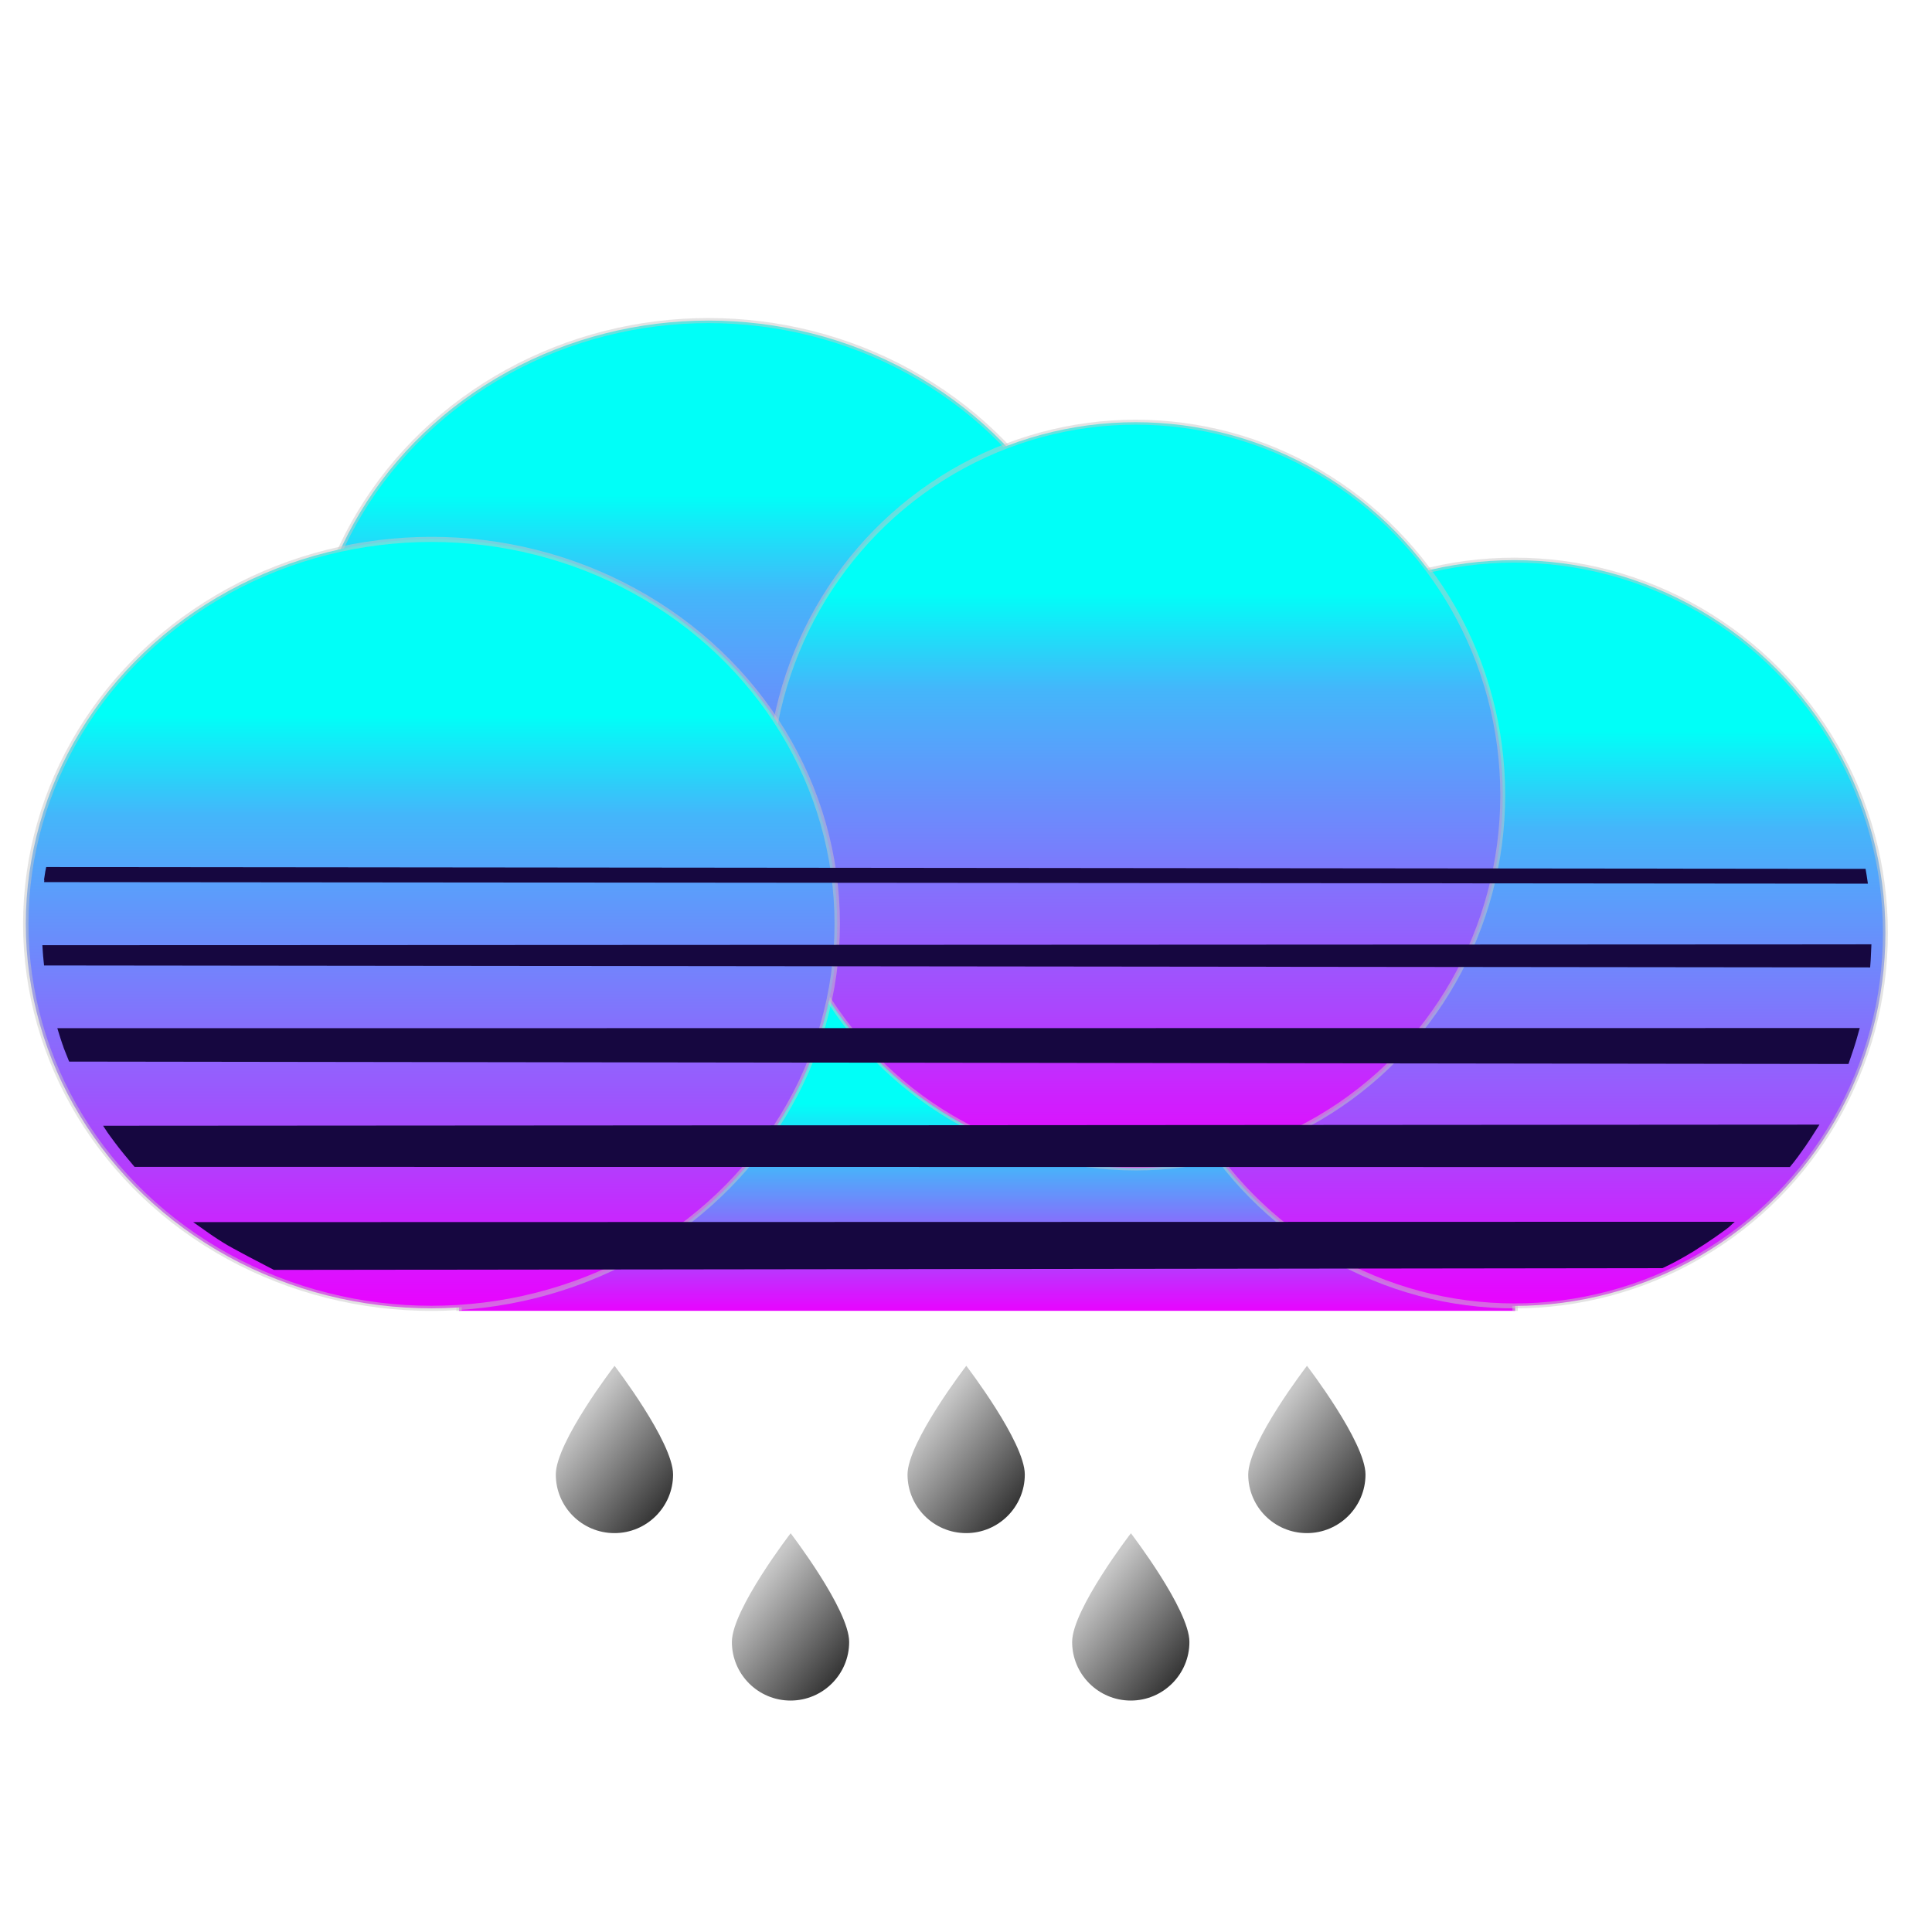 <svg id="enpcN956iKX1" xmlns="http://www.w3.org/2000/svg" xmlns:xlink="http://www.w3.org/1999/xlink" viewBox="0 0 300 300" shape-rendering="geometricPrecision" text-rendering="geometricPrecision"><defs><filter id="enpcN956iKX2-filter" x="-150%" width="400%" y="-150%" height="400%"><feGaussianBlur id="enpcN956iKX2-filter-drop-shadow-0-blur" in="SourceAlpha" stdDeviation="5,5"/><feOffset id="enpcN956iKX2-filter-drop-shadow-0-offset" dx="0" dy="-5" result="tmp"/><feFlood id="enpcN956iKX2-filter-drop-shadow-0-flood" flood-color="#bb9dfb"/><feComposite id="enpcN956iKX2-filter-drop-shadow-0-composite" operator="in" in2="tmp"/><feMerge id="enpcN956iKX2-filter-drop-shadow-0-merge" result="result"><feMergeNode id="enpcN956iKX2-filter-drop-shadow-0-merge-node-1"/><feMergeNode id="enpcN956iKX2-filter-drop-shadow-0-merge-node-2" in="SourceGraphic"/></feMerge></filter><linearGradient id="enpcN956iKX2-fill" x1="0.5" y1="0.229" x2="0.5" y2="1" spreadMethod="pad" gradientUnits="objectBoundingBox" gradientTransform="translate(0 0)"><stop id="enpcN956iKX2-fill-0" offset="0%" stop-color="#00fff8"/><stop id="enpcN956iKX2-fill-1" offset="16.81%" stop-color="#44b6fa"/><stop id="enpcN956iKX2-fill-2" offset="45.252%" stop-color="#787efc"/><stop id="enpcN956iKX2-fill-3" offset="71.918%" stop-color="#aa47fd"/><stop id="enpcN956iKX2-fill-4" offset="100%" stop-color="#e903ff"/></linearGradient><filter id="enpcN956iKX3-filter" x="-150%" width="400%" y="-150%" height="400%"><feGaussianBlur id="enpcN956iKX3-filter-drop-shadow-0-blur" in="SourceAlpha" stdDeviation="5,5"/><feOffset id="enpcN956iKX3-filter-drop-shadow-0-offset" dx="5" dy="1" result="tmp"/><feFlood id="enpcN956iKX3-filter-drop-shadow-0-flood" flood-color="#bb9dfb"/><feComposite id="enpcN956iKX3-filter-drop-shadow-0-composite" operator="in" in2="tmp"/><feMerge id="enpcN956iKX3-filter-drop-shadow-0-merge" result="result"><feMergeNode id="enpcN956iKX3-filter-drop-shadow-0-merge-node-1"/><feMergeNode id="enpcN956iKX3-filter-drop-shadow-0-merge-node-2" in="SourceGraphic"/></feMerge></filter><linearGradient id="enpcN956iKX3-fill" x1="0.5" y1="0.5" x2="0.5" y2="1" spreadMethod="pad" gradientUnits="objectBoundingBox" gradientTransform="translate(0 0)"><stop id="enpcN956iKX3-fill-0" offset="0%" stop-color="#00fff8"/><stop id="enpcN956iKX3-fill-1" offset="35%" stop-color="#52a7fa"/><stop id="enpcN956iKX3-fill-2" offset="68%" stop-color="#9f54fd"/><stop id="enpcN956iKX3-fill-3" offset="100%" stop-color="#e903ff"/></linearGradient><filter id="enpcN956iKX4-filter" x="-150%" width="400%" y="-150%" height="400%"><feGaussianBlur id="enpcN956iKX4-filter-drop-shadow-0-blur" in="SourceAlpha" stdDeviation="5,5"/><feOffset id="enpcN956iKX4-filter-drop-shadow-0-offset" dx="5" dy="-1" result="tmp"/><feFlood id="enpcN956iKX4-filter-drop-shadow-0-flood" flood-color="#bb9dfb"/><feComposite id="enpcN956iKX4-filter-drop-shadow-0-composite" operator="in" in2="tmp"/><feMerge id="enpcN956iKX4-filter-drop-shadow-0-merge" result="result"><feMergeNode id="enpcN956iKX4-filter-drop-shadow-0-merge-node-1"/><feMergeNode id="enpcN956iKX4-filter-drop-shadow-0-merge-node-2" in="SourceGraphic"/></feMerge></filter><linearGradient id="enpcN956iKX4-fill" x1="0.5" y1="0.229" x2="0.5" y2="1" spreadMethod="pad" gradientUnits="objectBoundingBox" gradientTransform="translate(0 0)"><stop id="enpcN956iKX4-fill-0" offset="0%" stop-color="#00fff8"/><stop id="enpcN956iKX4-fill-1" offset="16.81%" stop-color="#44b6fa"/><stop id="enpcN956iKX4-fill-2" offset="45.252%" stop-color="#787efc"/><stop id="enpcN956iKX4-fill-3" offset="71.918%" stop-color="#aa47fd"/><stop id="enpcN956iKX4-fill-4" offset="100%" stop-color="#e903ff"/></linearGradient><filter id="enpcN956iKX5-filter" x="-150%" width="400%" y="-150%" height="400%"><feGaussianBlur id="enpcN956iKX5-filter-drop-shadow-0-blur" in="SourceAlpha" stdDeviation="5,5"/><feOffset id="enpcN956iKX5-filter-drop-shadow-0-offset" dx="2" dy="-5" result="tmp"/><feFlood id="enpcN956iKX5-filter-drop-shadow-0-flood" flood-color="#bb9dfb"/><feComposite id="enpcN956iKX5-filter-drop-shadow-0-composite" operator="in" in2="tmp"/><feMerge id="enpcN956iKX5-filter-drop-shadow-0-merge" result="result"><feMergeNode id="enpcN956iKX5-filter-drop-shadow-0-merge-node-1"/><feMergeNode id="enpcN956iKX5-filter-drop-shadow-0-merge-node-2" in="SourceGraphic"/></feMerge></filter><linearGradient id="enpcN956iKX5-fill" x1="0.5" y1="0.229" x2="0.5" y2="1" spreadMethod="pad" gradientUnits="objectBoundingBox" gradientTransform="translate(0 0)"><stop id="enpcN956iKX5-fill-0" offset="0%" stop-color="#00fff8"/><stop id="enpcN956iKX5-fill-1" offset="16.81%" stop-color="#44b6fa"/><stop id="enpcN956iKX5-fill-2" offset="45.252%" stop-color="#787efc"/><stop id="enpcN956iKX5-fill-3" offset="71.918%" stop-color="#aa47fd"/><stop id="enpcN956iKX5-fill-4" offset="100%" stop-color="#e903ff"/></linearGradient><filter id="enpcN956iKX6-filter" x="-150%" width="400%" y="-150%" height="400%"><feGaussianBlur id="enpcN956iKX6-filter-drop-shadow-0-blur" in="SourceAlpha" stdDeviation="5,5"/><feOffset id="enpcN956iKX6-filter-drop-shadow-0-offset" dx="-5" dy="0" result="tmp"/><feFlood id="enpcN956iKX6-filter-drop-shadow-0-flood" flood-color="#bb9dfb"/><feComposite id="enpcN956iKX6-filter-drop-shadow-0-composite" operator="in" in2="tmp"/><feMerge id="enpcN956iKX6-filter-drop-shadow-0-merge" result="result"><feMergeNode id="enpcN956iKX6-filter-drop-shadow-0-merge-node-1"/><feMergeNode id="enpcN956iKX6-filter-drop-shadow-0-merge-node-2" in="SourceGraphic"/></feMerge></filter><linearGradient id="enpcN956iKX6-fill" x1="0.5" y1="0.229" x2="0.5" y2="1" spreadMethod="pad" gradientUnits="objectBoundingBox" gradientTransform="translate(0 0)"><stop id="enpcN956iKX6-fill-0" offset="0%" stop-color="#00fff8"/><stop id="enpcN956iKX6-fill-1" offset="16.81%" stop-color="#44b6fa"/><stop id="enpcN956iKX6-fill-2" offset="45.252%" stop-color="#787efc"/><stop id="enpcN956iKX6-fill-3" offset="71.918%" stop-color="#aa47fd"/><stop id="enpcN956iKX6-fill-4" offset="100%" stop-color="#e903ff"/></linearGradient><filter id="enpcN956iKX8-filter" x="-150%" width="400%" y="-150%" height="400%"><feGaussianBlur id="enpcN956iKX8-filter-drop-shadow-0-blur" in="SourceAlpha" stdDeviation="14,14"/><feOffset id="enpcN956iKX8-filter-drop-shadow-0-offset" dx="0" dy="0" result="tmp"/><feFlood id="enpcN956iKX8-filter-drop-shadow-0-flood" flood-color="rgba(200,200,200,0.4)"/><feComposite id="enpcN956iKX8-filter-drop-shadow-0-composite" operator="in" in2="tmp"/><feMerge id="enpcN956iKX8-filter-drop-shadow-0-merge" result="result"><feMergeNode id="enpcN956iKX8-filter-drop-shadow-0-merge-node-1"/><feMergeNode id="enpcN956iKX8-filter-drop-shadow-0-merge-node-2" in="SourceGraphic"/></feMerge><feGaussianBlur id="enpcN956iKX8-filter-inner-shadow-0-blur" in="result" stdDeviation="5,5"/><feOffset id="enpcN956iKX8-filter-inner-shadow-0-offset" dx="0" dy="0" result="tmp"/><feComposite id="enpcN956iKX8-filter-inner-shadow-0-composite" operator="arithmetic" k2="-1" k3="1" in2="SourceGraphic"/><feColorMatrix id="enpcN956iKX8-filter-inner-shadow-0-color-matrix" type="matrix" values="0 0 0 0 0.784 0 0 0 0 0.784 0 0 0 0 0.784 0 0 0 0.3 0"/><feMerge id="enpcN956iKX8-filter-inner-shadow-0-merge" result="result"><feMergeNode id="enpcN956iKX8-filter-inner-shadow-0-merge-node-1" in="result"/><feMergeNode id="enpcN956iKX8-filter-inner-shadow-0-merge-node-2"/></feMerge></filter><linearGradient id="enpcN956iKX8-fill" x1="0.254" y1="0.254" x2="0.829" y2="0.909" spreadMethod="pad" gradientUnits="objectBoundingBox" gradientTransform="translate(0 0)"><stop id="enpcN956iKX8-fill-0" offset="0%" stop-color="#c8c8c8"/><stop id="enpcN956iKX8-fill-1" offset="100%" stop-color="#373737"/></linearGradient><filter id="enpcN956iKX9-filter" x="-150%" width="400%" y="-150%" height="400%"><feGaussianBlur id="enpcN956iKX9-filter-drop-shadow-0-blur" in="SourceAlpha" stdDeviation="14,14"/><feOffset id="enpcN956iKX9-filter-drop-shadow-0-offset" dx="0" dy="0" result="tmp"/><feFlood id="enpcN956iKX9-filter-drop-shadow-0-flood" flood-color="rgba(200,200,200,0.4)"/><feComposite id="enpcN956iKX9-filter-drop-shadow-0-composite" operator="in" in2="tmp"/><feMerge id="enpcN956iKX9-filter-drop-shadow-0-merge" result="result"><feMergeNode id="enpcN956iKX9-filter-drop-shadow-0-merge-node-1"/><feMergeNode id="enpcN956iKX9-filter-drop-shadow-0-merge-node-2" in="SourceGraphic"/></feMerge><feGaussianBlur id="enpcN956iKX9-filter-inner-shadow-0-blur" in="result" stdDeviation="5,5"/><feOffset id="enpcN956iKX9-filter-inner-shadow-0-offset" dx="0" dy="0" result="tmp"/><feComposite id="enpcN956iKX9-filter-inner-shadow-0-composite" operator="arithmetic" k2="-1" k3="1" in2="SourceGraphic"/><feColorMatrix id="enpcN956iKX9-filter-inner-shadow-0-color-matrix" type="matrix" values="0 0 0 0 0.784 0 0 0 0 0.784 0 0 0 0 0.784 0 0 0 0.3 0"/><feMerge id="enpcN956iKX9-filter-inner-shadow-0-merge" result="result"><feMergeNode id="enpcN956iKX9-filter-inner-shadow-0-merge-node-1" in="result"/><feMergeNode id="enpcN956iKX9-filter-inner-shadow-0-merge-node-2"/></feMerge></filter><linearGradient id="enpcN956iKX9-fill" x1="0.254" y1="0.254" x2="0.829" y2="0.909" spreadMethod="pad" gradientUnits="objectBoundingBox" gradientTransform="translate(0 0)"><stop id="enpcN956iKX9-fill-0" offset="0%" stop-color="#c8c8c8"/><stop id="enpcN956iKX9-fill-1" offset="100%" stop-color="#373737"/></linearGradient><filter id="enpcN956iKX10-filter" x="-150%" width="400%" y="-150%" height="400%"><feGaussianBlur id="enpcN956iKX10-filter-drop-shadow-0-blur" in="SourceAlpha" stdDeviation="14,14"/><feOffset id="enpcN956iKX10-filter-drop-shadow-0-offset" dx="0" dy="0" result="tmp"/><feFlood id="enpcN956iKX10-filter-drop-shadow-0-flood" flood-color="rgba(200,200,200,0.4)"/><feComposite id="enpcN956iKX10-filter-drop-shadow-0-composite" operator="in" in2="tmp"/><feMerge id="enpcN956iKX10-filter-drop-shadow-0-merge" result="result"><feMergeNode id="enpcN956iKX10-filter-drop-shadow-0-merge-node-1"/><feMergeNode id="enpcN956iKX10-filter-drop-shadow-0-merge-node-2" in="SourceGraphic"/></feMerge><feGaussianBlur id="enpcN956iKX10-filter-inner-shadow-0-blur" in="result" stdDeviation="5,5"/><feOffset id="enpcN956iKX10-filter-inner-shadow-0-offset" dx="0" dy="0" result="tmp"/><feComposite id="enpcN956iKX10-filter-inner-shadow-0-composite" operator="arithmetic" k2="-1" k3="1" in2="SourceGraphic"/><feColorMatrix id="enpcN956iKX10-filter-inner-shadow-0-color-matrix" type="matrix" values="0 0 0 0 0.784 0 0 0 0 0.784 0 0 0 0 0.784 0 0 0 0.3 0"/><feMerge id="enpcN956iKX10-filter-inner-shadow-0-merge" result="result"><feMergeNode id="enpcN956iKX10-filter-inner-shadow-0-merge-node-1" in="result"/><feMergeNode id="enpcN956iKX10-filter-inner-shadow-0-merge-node-2"/></feMerge></filter><linearGradient id="enpcN956iKX10-fill" x1="0.254" y1="0.254" x2="0.829" y2="0.909" spreadMethod="pad" gradientUnits="objectBoundingBox" gradientTransform="translate(0 0)"><stop id="enpcN956iKX10-fill-0" offset="0%" stop-color="#c8c8c8"/><stop id="enpcN956iKX10-fill-1" offset="100%" stop-color="#373737"/></linearGradient><filter id="enpcN956iKX11-filter" x="-150%" width="400%" y="-150%" height="400%"><feGaussianBlur id="enpcN956iKX11-filter-drop-shadow-0-blur" in="SourceAlpha" stdDeviation="14,14"/><feOffset id="enpcN956iKX11-filter-drop-shadow-0-offset" dx="0" dy="0" result="tmp"/><feFlood id="enpcN956iKX11-filter-drop-shadow-0-flood" flood-color="rgba(200,200,200,0.4)"/><feComposite id="enpcN956iKX11-filter-drop-shadow-0-composite" operator="in" in2="tmp"/><feMerge id="enpcN956iKX11-filter-drop-shadow-0-merge" result="result"><feMergeNode id="enpcN956iKX11-filter-drop-shadow-0-merge-node-1"/><feMergeNode id="enpcN956iKX11-filter-drop-shadow-0-merge-node-2" in="SourceGraphic"/></feMerge><feGaussianBlur id="enpcN956iKX11-filter-inner-shadow-0-blur" in="result" stdDeviation="5,5"/><feOffset id="enpcN956iKX11-filter-inner-shadow-0-offset" dx="0" dy="0" result="tmp"/><feComposite id="enpcN956iKX11-filter-inner-shadow-0-composite" operator="arithmetic" k2="-1" k3="1" in2="SourceGraphic"/><feColorMatrix id="enpcN956iKX11-filter-inner-shadow-0-color-matrix" type="matrix" values="0 0 0 0 0.784 0 0 0 0 0.784 0 0 0 0 0.784 0 0 0 0.3 0"/><feMerge id="enpcN956iKX11-filter-inner-shadow-0-merge" result="result"><feMergeNode id="enpcN956iKX11-filter-inner-shadow-0-merge-node-1" in="result"/><feMergeNode id="enpcN956iKX11-filter-inner-shadow-0-merge-node-2"/></feMerge></filter><linearGradient id="enpcN956iKX11-fill" x1="0.254" y1="0.254" x2="0.829" y2="0.909" spreadMethod="pad" gradientUnits="objectBoundingBox" gradientTransform="translate(0 0)"><stop id="enpcN956iKX11-fill-0" offset="0%" stop-color="#c8c8c8"/><stop id="enpcN956iKX11-fill-1" offset="100%" stop-color="#373737"/></linearGradient><filter id="enpcN956iKX12-filter" x="-150%" width="400%" y="-150%" height="400%"><feGaussianBlur id="enpcN956iKX12-filter-drop-shadow-0-blur" in="SourceAlpha" stdDeviation="14,14"/><feOffset id="enpcN956iKX12-filter-drop-shadow-0-offset" dx="0" dy="0" result="tmp"/><feFlood id="enpcN956iKX12-filter-drop-shadow-0-flood" flood-color="rgba(200,200,200,0.4)"/><feComposite id="enpcN956iKX12-filter-drop-shadow-0-composite" operator="in" in2="tmp"/><feMerge id="enpcN956iKX12-filter-drop-shadow-0-merge" result="result"><feMergeNode id="enpcN956iKX12-filter-drop-shadow-0-merge-node-1"/><feMergeNode id="enpcN956iKX12-filter-drop-shadow-0-merge-node-2" in="SourceGraphic"/></feMerge><feGaussianBlur id="enpcN956iKX12-filter-inner-shadow-0-blur" in="result" stdDeviation="5,5"/><feOffset id="enpcN956iKX12-filter-inner-shadow-0-offset" dx="0" dy="0" result="tmp"/><feComposite id="enpcN956iKX12-filter-inner-shadow-0-composite" operator="arithmetic" k2="-1" k3="1" in2="SourceGraphic"/><feColorMatrix id="enpcN956iKX12-filter-inner-shadow-0-color-matrix" type="matrix" values="0 0 0 0 0.784 0 0 0 0 0.784 0 0 0 0 0.784 0 0 0 0.3 0"/><feMerge id="enpcN956iKX12-filter-inner-shadow-0-merge" result="result"><feMergeNode id="enpcN956iKX12-filter-inner-shadow-0-merge-node-1" in="result"/><feMergeNode id="enpcN956iKX12-filter-inner-shadow-0-merge-node-2"/></feMerge></filter><linearGradient id="enpcN956iKX12-fill" x1="0.254" y1="0.254" x2="0.829" y2="0.909" spreadMethod="pad" gradientUnits="objectBoundingBox" gradientTransform="translate(0 0)"><stop id="enpcN956iKX12-fill-0" offset="0%" stop-color="#c8c8c8"/><stop id="enpcN956iKX12-fill-1" offset="100%" stop-color="#373737"/></linearGradient></defs><ellipse rx="150" ry="150" transform="matrix(.416 0 0 0.396 110.016 111.159)" filter="url(#enpcN956iKX2-filter)" fill="url(#enpcN956iKX2-fill)" stroke="#c8c8c8" stroke-width="2" stroke-opacity="0.5"/><path d="M-189.54,0.382C-189.54,-82.461,-82.843,-150,0,-150s200.938,67.539,200.938,150.382" transform="matrix(.42 0 0 0.427 148.779 202.952)" filter="url(#enpcN956iKX3-filter)" fill="url(#enpcN956iKX3-fill)" stroke="#c8c8c8" stroke-width="2" stroke-opacity="0.5"/><ellipse rx="150" ry="150" transform="matrix(.384 0 0 0.386 233.245 145.266)" filter="url(#enpcN956iKX4-filter)" fill="url(#enpcN956iKX4-fill)" stroke="#c8c8c8" stroke-width="2" stroke-opacity="0.5"/><ellipse rx="150" ry="150" transform="matrix(.38 0 0 0.386 175.586 125.389)" filter="url(#enpcN956iKX5-filter)" fill="url(#enpcN956iKX5-fill)" stroke="#c8c8c8" stroke-width="2" stroke-opacity="0.5"/><ellipse rx="150" ry="150" transform="matrix(.42 0 0 0.398 69.104 143.458)" filter="url(#enpcN956iKX6-filter)" fill="url(#enpcN956iKX6-fill)" stroke="#c8c8c8" stroke-width="2" stroke-opacity="0.5"/><g transform="translate(.025 13.458)"><path style="mix-blend-mode:screen" d="M-24.676,0c0-13.628,24.73-45.718,24.73-45.718s24.622,32.09,24.622,45.718-11.048,24.676-24.676,24.676-24.676-11.048-24.676-24.676Z" transform="matrix(.369 0 0 0.369 95.385 215.497)" filter="url(#enpcN956iKX8-filter)" fill="url(#enpcN956iKX8-fill)" stroke-width="0"/><path style="mix-blend-mode:screen" d="M-24.676,0c0-13.628,24.73-45.718,24.73-45.718s24.622,32.09,24.622,45.718-11.048,24.676-24.676,24.676-24.676-11.048-24.676-24.676Z" transform="matrix(.369 0 0 0.369 150 215.497)" filter="url(#enpcN956iKX9-filter)" fill="url(#enpcN956iKX9-fill)" stroke-width="0"/><path style="mix-blend-mode:screen" d="M-24.676,0c0-13.628,24.73-45.718,24.73-45.718s24.622,32.09,24.622,45.718-11.048,24.676-24.676,24.676-24.676-11.048-24.676-24.676Z" transform="matrix(.369 0 0 0.369 202.903 215.497)" filter="url(#enpcN956iKX10-filter)" fill="url(#enpcN956iKX10-fill)" stroke-width="0"/><path style="mix-blend-mode:screen" d="M-24.676,0c0-13.628,24.73-45.718,24.73-45.718s24.622,32.09,24.622,45.718-11.048,24.676-24.676,24.676-24.676-11.048-24.676-24.676Z" transform="matrix(.369 0 0 0.369 175.561 241.498)" filter="url(#enpcN956iKX11-filter)" fill="url(#enpcN956iKX11-fill)" stroke-width="0"/><path style="mix-blend-mode:screen" d="M-24.676,0c0-13.628,24.73-45.718,24.73-45.718s24.622,32.09,24.622,45.718-11.048,24.676-24.676,24.676-24.676-11.048-24.676-24.676Z" transform="matrix(.369 0 0 0.369 122.727 241.498)" filter="url(#enpcN956iKX12-filter)" fill="url(#enpcN956iKX12-fill)" stroke-width="0"/></g><g><path d="M23.91,185.754c-1.465-.846-3.143-1.925-4.727-2.992l281.179-.06c-.915.821-4.909,3.356-5.944,3.922-.645.444-3.745,2.203-6.587,3.443l-254.75.299c-1.463-.706-7.61-3.677-9.171-4.612Z" transform="matrix(.846 0 0 0.904 14.602 24.825)" fill="#160740" stroke="#160740" stroke-width="0.6"/><path d="M25.835,185.319c-.374-.553-.984-1.331-1.534-2.233l260.996-.177c-.688,1.156-1.475,2.365-1.829,2.919s-1.706,2.508-2.302,3.226l-252.456-.027c-.51-.621-2.402-2.991-2.874-3.708Z" transform="matrix(1.017 0 0 0.976-8.16-3.592)" fill="#160740" stroke="#160740" stroke-width="0.6"/><path d="M14.764,185.246c-.186-.531-.472-1.495-.688-2.233l274.413-.027c-.256,1.013-.585,2.09-.782,2.747-.256.76-.551,1.745-.767,2.374L15.688,187.725c-.295-.799-.748-1.884-.925-2.479Z" transform="matrix(1.017 0 0 0.976-5.006-18.668)" fill="#160740" stroke="#160740" stroke-width="0.6"/><path d="M12.187,184.342c-.02-.368-.079-.859-.098-1.311l278.637-.14c-.039.758-.039,1.165-.066,1.571-.013.411-.052,1.019-.091,1.502l-278.263-.31c-.039-.41-.098-.944-.118-1.312Z" transform="matrix(1.017 0 0 0.976-5.396-31.574)" fill="#160740" stroke="#160740" stroke-width="0.6"/><path d="M12.076,183.779c.039-.254.079-.643.138-.886l277.287.284c.039.286.098.574.138.819.059.328.098.66.138.942l-277.798-.246c.02-.318.079-.659.098-.913Z" transform="matrix(1.017 0 0 0.976-5.006-43.576)" fill="#160740" stroke="#160740" stroke-width="0.6"/></g></svg>
